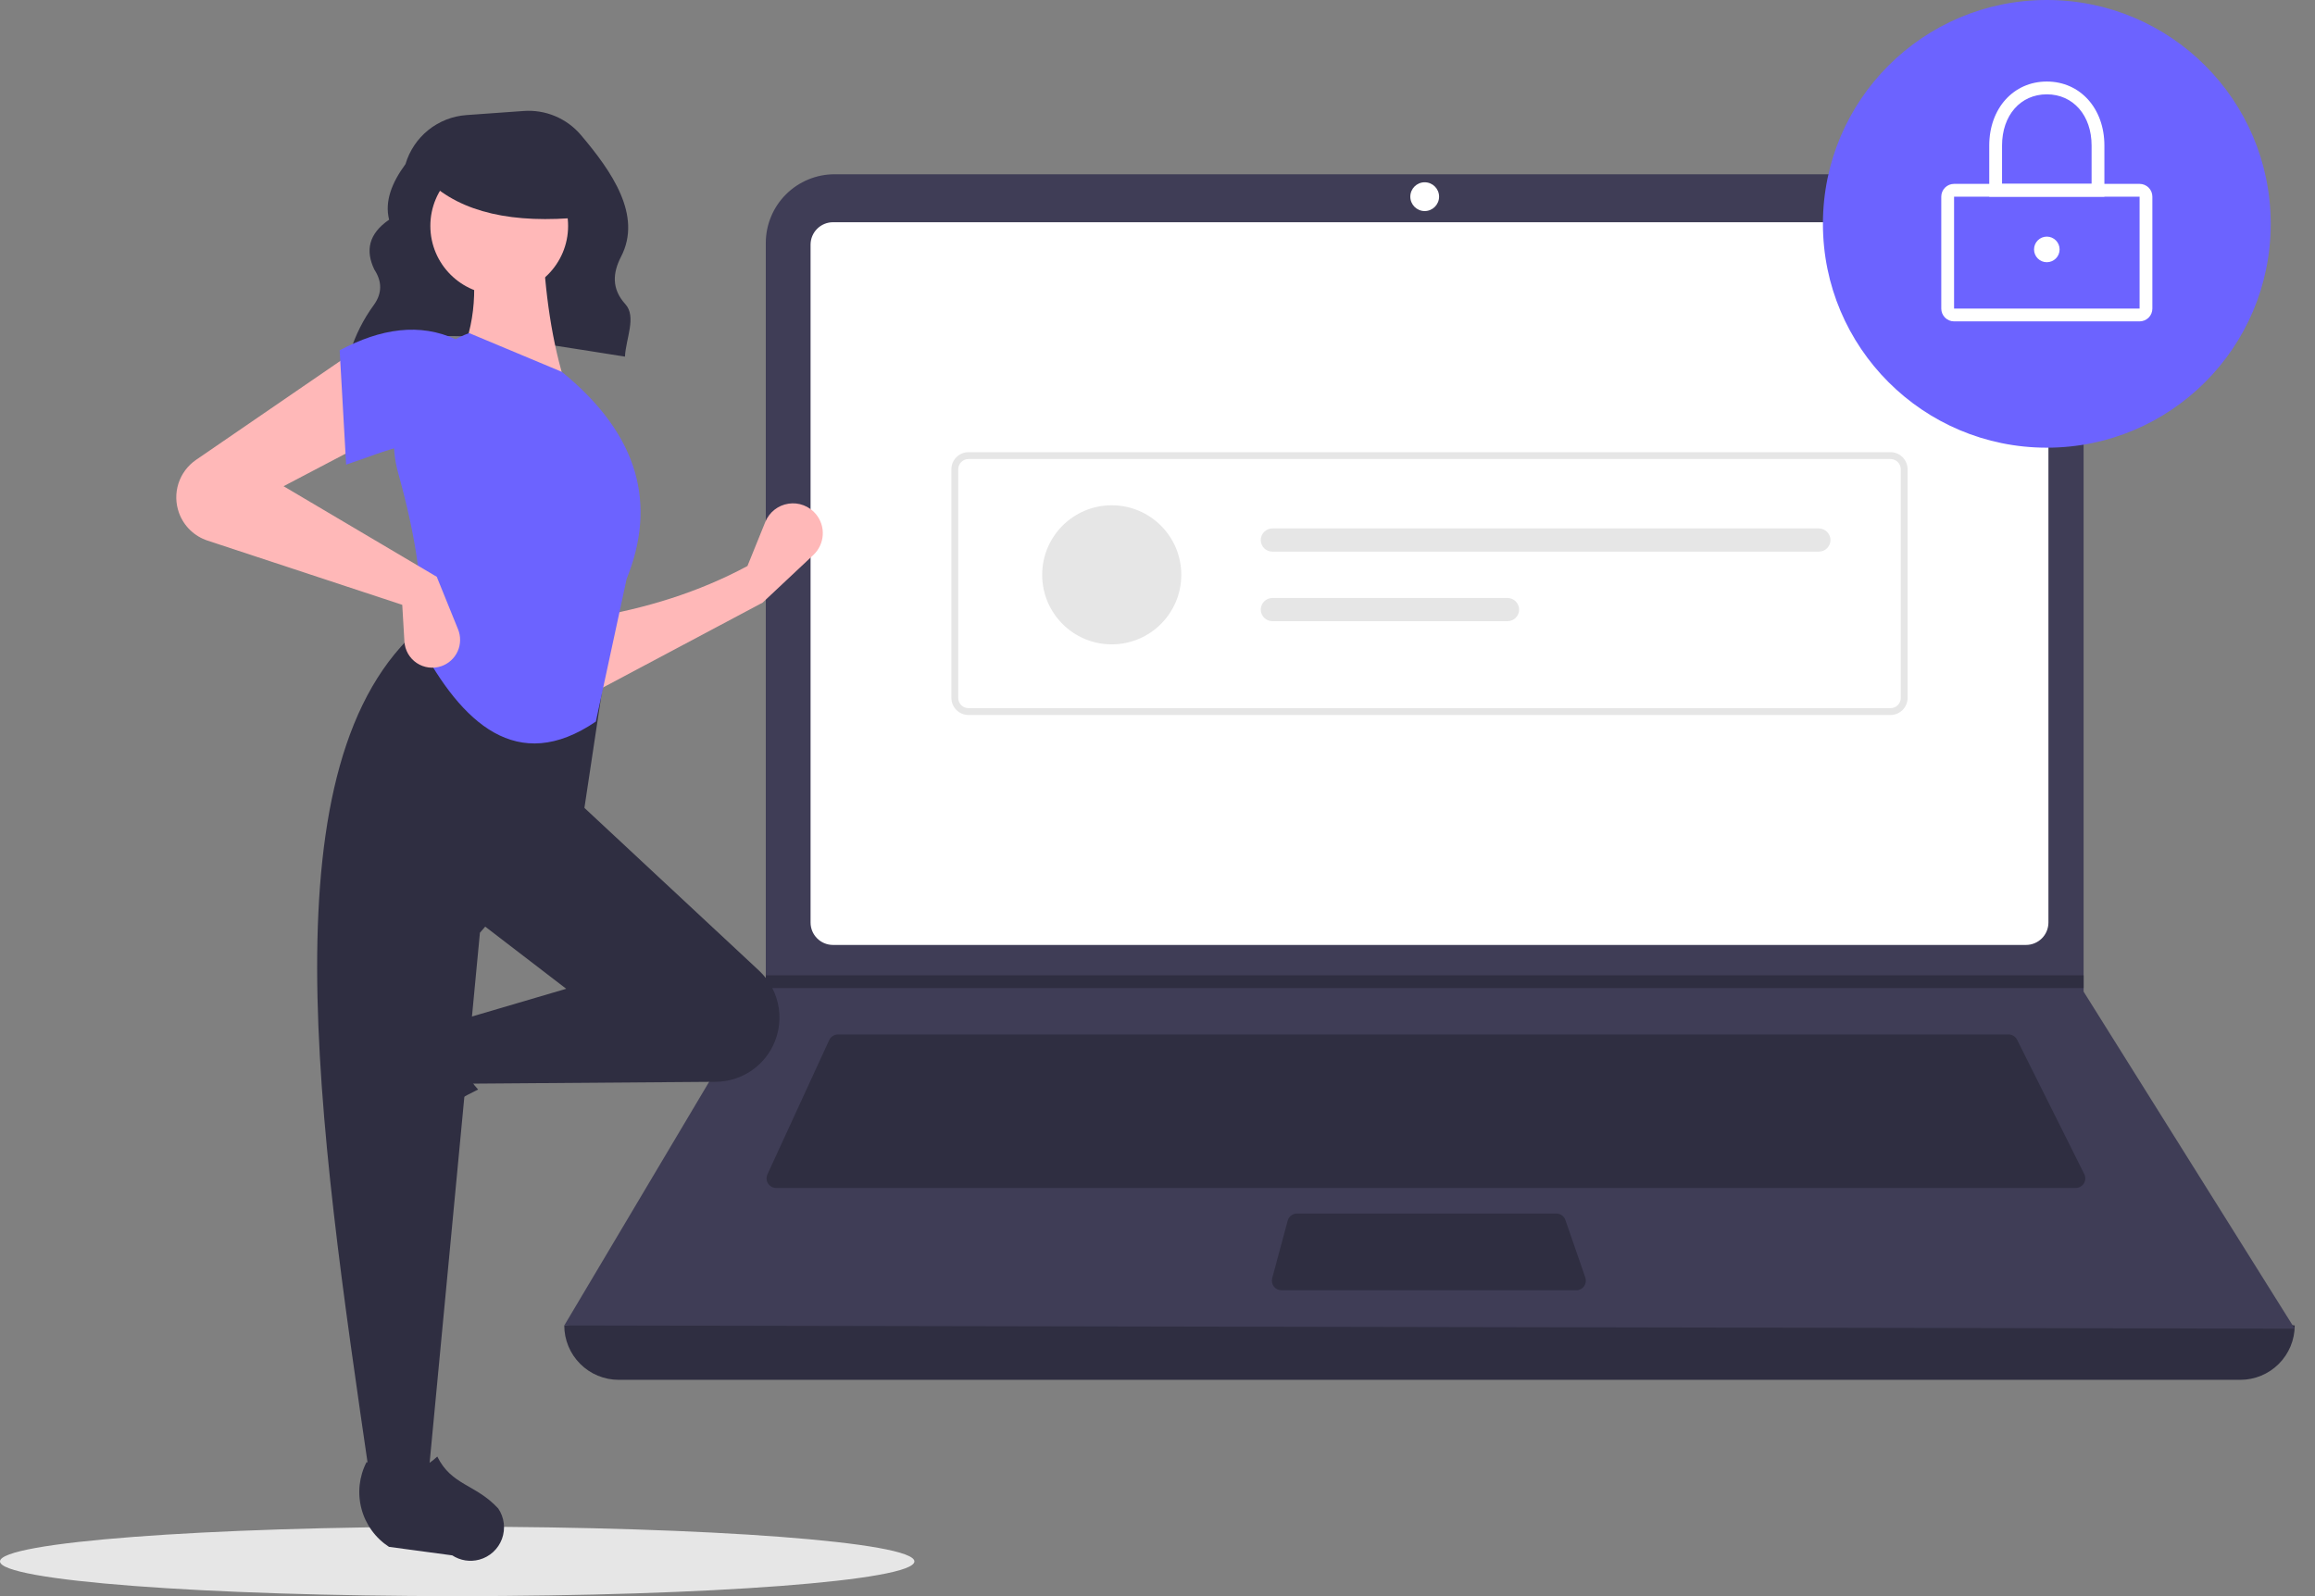 <svg width="87" height="60" viewBox="0 0 87 60" fill="none" xmlns="http://www.w3.org/2000/svg">
<rect x="0" y="0" width="87" height="60" fill="#808080" stroke="none"/>
<g clip-path="url(#clip0)">
<path d="M17.182 60C26.672 60 34.364 59.416 34.364 58.695C34.364 57.974 26.672 57.39 17.182 57.39C7.693 57.39 0 57.974 0 58.695C0 59.416 7.693 60 17.182 60Z" fill="#E6E6E6"/>
<path d="M13.134 13.313C16.124 12.041 19.848 12.847 23.486 13.406C23.52 12.729 23.93 11.905 23.5 11.432C22.978 10.858 23.026 10.255 23.34 9.648C24.144 8.097 22.992 6.446 21.83 5.074C21.568 4.765 21.237 4.523 20.864 4.366C20.491 4.209 20.086 4.143 19.682 4.172L17.529 4.326C17.005 4.363 16.505 4.56 16.096 4.889C15.687 5.218 15.388 5.665 15.239 6.169V6.169C14.725 6.868 14.45 7.565 14.623 8.259C13.854 8.785 13.724 9.42 14.07 10.136C14.364 10.587 14.36 11.026 14.057 11.453C13.658 11.997 13.353 12.603 13.153 13.248L13.134 13.313Z" fill="#2F2E41"/>
<path d="M84.194 51.869H23.25C22.708 51.869 22.188 51.654 21.805 51.27C21.421 50.887 21.206 50.367 21.206 49.825C43.298 47.258 64.976 47.258 86.238 49.825C86.238 50.367 86.022 50.887 85.639 51.27C85.256 51.654 84.736 51.869 84.194 51.869Z" fill="#2F2E41"/>
<path d="M86.238 49.946L21.206 49.825L28.743 37.144L28.779 37.084V9.134C28.779 8.795 28.846 8.459 28.976 8.146C29.105 7.832 29.296 7.548 29.536 7.308C29.776 7.068 30.06 6.878 30.374 6.748C30.687 6.618 31.023 6.551 31.362 6.551H75.721C76.06 6.551 76.396 6.618 76.709 6.748C77.023 6.878 77.308 7.068 77.547 7.308C77.787 7.548 77.978 7.832 78.108 8.146C78.237 8.459 78.304 8.795 78.304 9.134V37.276L86.238 49.946Z" fill="#3F3D56"/>
<path d="M31.303 8.354C31.08 8.355 30.866 8.443 30.709 8.601C30.551 8.759 30.462 8.973 30.462 9.196V34.679C30.462 34.903 30.551 35.117 30.709 35.274C30.866 35.432 31.08 35.521 31.303 35.521H76.14C76.363 35.521 76.577 35.432 76.735 35.274C76.893 35.117 76.981 34.903 76.982 34.679V9.196C76.981 8.973 76.893 8.759 76.735 8.601C76.577 8.443 76.363 8.355 76.14 8.354H31.303Z" fill="white"/>
<path d="M31.491 38.887C31.422 38.887 31.355 38.907 31.297 38.944C31.239 38.981 31.192 39.034 31.163 39.097L28.841 44.145C28.816 44.2 28.805 44.261 28.809 44.321C28.813 44.381 28.832 44.44 28.865 44.491C28.898 44.541 28.943 44.583 28.996 44.612C29.049 44.642 29.108 44.657 29.169 44.657H78.007C78.068 44.657 78.129 44.641 78.182 44.611C78.236 44.581 78.281 44.538 78.314 44.486C78.346 44.433 78.364 44.374 78.367 44.312C78.37 44.251 78.357 44.19 78.329 44.135L75.805 39.086C75.775 39.026 75.729 38.976 75.672 38.94C75.615 38.905 75.549 38.887 75.482 38.887H31.491Z" fill="#2F2E41"/>
<path d="M53.541 7.934C53.84 7.934 54.082 7.691 54.082 7.393C54.082 7.094 53.84 6.852 53.541 6.852C53.243 6.852 53.001 7.094 53.001 7.393C53.001 7.691 53.243 7.934 53.541 7.934Z" fill="white"/>
<path d="M48.741 45.618C48.662 45.618 48.585 45.645 48.522 45.693C48.459 45.741 48.413 45.809 48.393 45.885L47.81 48.049C47.796 48.102 47.794 48.158 47.805 48.213C47.815 48.267 47.839 48.318 47.872 48.362C47.906 48.406 47.949 48.441 47.999 48.466C48.048 48.49 48.103 48.503 48.158 48.503H59.237C59.295 48.503 59.351 48.489 59.402 48.463C59.453 48.437 59.498 48.399 59.531 48.352C59.564 48.305 59.586 48.251 59.594 48.194C59.602 48.137 59.597 48.079 59.578 48.025L58.829 45.861C58.804 45.79 58.758 45.729 58.697 45.685C58.636 45.642 58.563 45.618 58.488 45.618H48.741Z" fill="#2F2E41"/>
<path d="M78.304 36.663V37.144H28.743L28.78 37.084V36.663H78.304Z" fill="#2F2E41"/>
<path d="M76.921 16.829C81.569 16.829 85.336 13.062 85.336 8.414C85.336 3.767 81.569 0 76.921 0C72.274 0 68.507 3.767 68.507 8.414C68.507 13.062 72.274 16.829 76.921 16.829Z" fill="#6C63FF"/>
<path d="M80.408 12.081H73.436C73.308 12.081 73.186 12.03 73.096 11.94C73.006 11.85 72.955 11.727 72.955 11.6V7.393C72.955 7.265 73.006 7.143 73.096 7.053C73.186 6.963 73.308 6.912 73.436 6.912H80.408C80.535 6.912 80.657 6.963 80.748 7.053C80.838 7.143 80.888 7.265 80.888 7.393V11.6C80.888 11.727 80.838 11.85 80.748 11.94C80.657 12.03 80.535 12.081 80.408 12.081ZM73.436 7.393V11.6H80.408L80.408 7.393L73.436 7.393Z" fill="white"/>
<path d="M79.085 7.393H74.758V5.469C74.758 4.076 75.668 3.065 76.921 3.065C78.175 3.065 79.085 4.076 79.085 5.469L79.085 7.393ZM75.239 6.912H78.604V5.469C78.604 4.337 77.912 3.546 76.921 3.546C75.931 3.546 75.239 4.337 75.239 5.469L75.239 6.912Z" fill="white"/>
<path d="M76.921 9.857C77.187 9.857 77.402 9.642 77.402 9.376C77.402 9.111 77.187 8.895 76.921 8.895C76.656 8.895 76.441 9.111 76.441 9.376C76.441 9.642 76.656 9.857 76.921 9.857Z" fill="white"/>
<path d="M71.048 26.877H36.396C36.226 26.877 36.063 26.809 35.943 26.689C35.822 26.569 35.755 26.406 35.754 26.235V17.64C35.755 17.47 35.822 17.307 35.943 17.186C36.063 17.066 36.226 16.998 36.396 16.998H71.048C71.218 16.998 71.381 17.066 71.501 17.186C71.621 17.307 71.689 17.47 71.689 17.64V26.235C71.689 26.406 71.621 26.569 71.501 26.689C71.381 26.809 71.218 26.877 71.048 26.877V26.877ZM36.396 17.255C36.294 17.255 36.196 17.296 36.124 17.368C36.052 17.44 36.011 17.538 36.011 17.64V26.235C36.011 26.337 36.052 26.435 36.124 26.508C36.196 26.58 36.294 26.62 36.396 26.62H71.048C71.15 26.62 71.248 26.58 71.32 26.508C71.392 26.435 71.433 26.337 71.433 26.235V17.64C71.433 17.538 71.392 17.44 71.32 17.368C71.248 17.296 71.15 17.255 71.048 17.255L36.396 17.255Z" fill="#E6E6E6"/>
<path d="M41.78 24.222C43.224 24.222 44.394 23.052 44.394 21.608C44.394 20.164 43.224 18.994 41.78 18.994C40.337 18.994 39.166 20.164 39.166 21.608C39.166 23.052 40.337 24.222 41.78 24.222Z" fill="#E6E6E6"/>
<path d="M47.817 19.865C47.76 19.865 47.703 19.876 47.65 19.898C47.597 19.92 47.549 19.952 47.508 19.993C47.468 20.033 47.436 20.081 47.414 20.134C47.392 20.187 47.381 20.244 47.381 20.301C47.381 20.358 47.392 20.415 47.414 20.468C47.436 20.521 47.468 20.569 47.508 20.609C47.549 20.65 47.597 20.682 47.65 20.704C47.703 20.725 47.76 20.737 47.817 20.736H68.355C68.471 20.736 68.581 20.691 68.663 20.609C68.745 20.527 68.791 20.416 68.791 20.301C68.791 20.185 68.745 20.075 68.663 19.993C68.581 19.911 68.471 19.865 68.355 19.865H47.817Z" fill="#E6E6E6"/>
<path d="M47.817 22.479C47.702 22.479 47.591 22.525 47.509 22.607C47.427 22.689 47.381 22.799 47.381 22.915C47.381 23.03 47.427 23.141 47.509 23.223C47.591 23.305 47.702 23.351 47.817 23.351H56.655C56.77 23.351 56.881 23.305 56.963 23.223C57.044 23.141 57.09 23.03 57.09 22.915C57.09 22.799 57.044 22.689 56.963 22.607C56.881 22.525 56.77 22.479 56.655 22.479H47.817Z" fill="#E6E6E6"/>
<path d="M28.658 22.655L22.252 26.061L22.171 23.223C24.262 22.874 26.251 22.266 28.09 21.277L28.76 19.622C28.833 19.442 28.952 19.283 29.104 19.163C29.257 19.042 29.438 18.963 29.631 18.934C29.823 18.904 30.02 18.925 30.201 18.995C30.383 19.065 30.544 19.18 30.667 19.331V19.331C30.848 19.551 30.938 19.831 30.92 20.115C30.901 20.399 30.776 20.666 30.568 20.861L28.658 22.655Z" fill="#FFB8B8"/>
<path d="M13.006 42.318C12.96 42.146 12.95 41.967 12.977 41.791C13.005 41.616 13.069 41.448 13.166 41.299L14.573 39.14C14.906 38.629 15.417 38.26 16.006 38.105C16.596 37.949 17.222 38.018 17.763 38.298V38.298C17.172 39.305 17.254 40.188 17.968 40.955C16.86 41.496 15.837 42.193 14.93 43.026C14.764 43.139 14.573 43.211 14.374 43.236C14.175 43.26 13.973 43.237 13.785 43.167C13.597 43.098 13.428 42.985 13.293 42.837C13.157 42.689 13.059 42.511 13.006 42.318V42.318Z" fill="#2F2E41"/>
<path d="M28.949 39.494C28.736 39.849 28.436 40.143 28.077 40.348C27.717 40.554 27.311 40.663 26.897 40.666L17.549 40.737L17.144 38.386L21.279 37.169L17.793 34.494L21.603 30.034L28.525 36.486C28.93 36.862 29.193 37.367 29.27 37.915C29.347 38.462 29.234 39.02 28.949 39.494V39.494Z" fill="#2F2E41"/>
<path d="M16.09 55.575H13.9C11.935 42.102 9.934 28.59 15.846 23.547L22.82 24.683L21.928 30.602L18.036 35.061L16.09 55.575Z" fill="#2F2E41"/>
<path d="M18.014 58.628C17.843 58.674 17.663 58.684 17.488 58.657C17.312 58.629 17.145 58.565 16.996 58.468L14.619 58.148C14.108 57.816 13.739 57.305 13.584 56.715C13.428 56.126 13.497 55.5 13.777 54.958C14.784 55.55 15.667 55.467 16.434 54.754C16.976 55.849 17.87 55.782 18.723 56.704C18.836 56.87 18.908 57.06 18.932 57.259C18.957 57.458 18.933 57.66 18.864 57.849C18.795 58.037 18.681 58.206 18.534 58.341C18.386 58.477 18.208 58.575 18.014 58.628V58.628Z" fill="#2F2E41"/>
<path d="M21.279 14.547L17.225 13.574C17.898 12.196 17.954 10.662 17.63 9.033L20.387 8.952C20.474 10.978 20.735 12.87 21.279 14.547Z" fill="#FFB8B8"/>
<path d="M22.393 27.124C19.442 29.135 17.357 27.193 15.765 24.196C15.986 22.362 15.629 20.168 14.965 17.784C14.67 16.732 14.78 15.608 15.274 14.633C15.767 13.659 16.608 12.905 17.63 12.52V12.52L21.117 13.979C24.077 16.393 24.66 19.007 23.549 21.764L22.393 27.124Z" fill="#6C63FF"/>
<path d="M13.9 16.574L10.657 18.277L16.414 21.682L17.215 23.658C17.268 23.79 17.294 23.931 17.291 24.074C17.288 24.216 17.257 24.356 17.198 24.486C17.139 24.615 17.054 24.732 16.949 24.827C16.844 24.923 16.72 24.996 16.585 25.043V25.043C16.432 25.096 16.269 25.112 16.109 25.091C15.948 25.07 15.795 25.013 15.661 24.923C15.526 24.833 15.415 24.713 15.334 24.573C15.254 24.432 15.207 24.275 15.198 24.114L15.117 22.736L7.8 20.322C7.553 20.241 7.328 20.104 7.142 19.923C6.956 19.742 6.814 19.521 6.726 19.277V19.277C6.598 18.921 6.591 18.532 6.707 18.172C6.823 17.812 7.056 17.5 7.368 17.286L13.252 13.25L13.9 16.574Z" fill="#FFB8B8"/>
<path d="M17.144 16.898C15.791 16.306 14.561 16.95 13.008 17.466L12.765 13.169C14.307 12.347 15.777 12.125 17.144 12.763L17.144 16.898Z" fill="#6C63FF"/>
<path d="M18.762 11.081C20.191 11.081 21.35 9.922 21.35 8.492C21.35 7.063 20.191 5.904 18.762 5.904C17.332 5.904 16.173 7.063 16.173 8.492C16.173 9.922 17.332 11.081 18.762 11.081Z" fill="#FFB8B8"/>
<path d="M21.858 8.166C19.296 8.417 17.343 7.998 16.095 6.804V5.843H21.641L21.858 8.166Z" fill="#2F2E41"/>
</g>
<defs>
<clipPath id="clip0">
<rect width="86.238" height="60" fill="white"/>
</clipPath>
</defs>
</svg>
